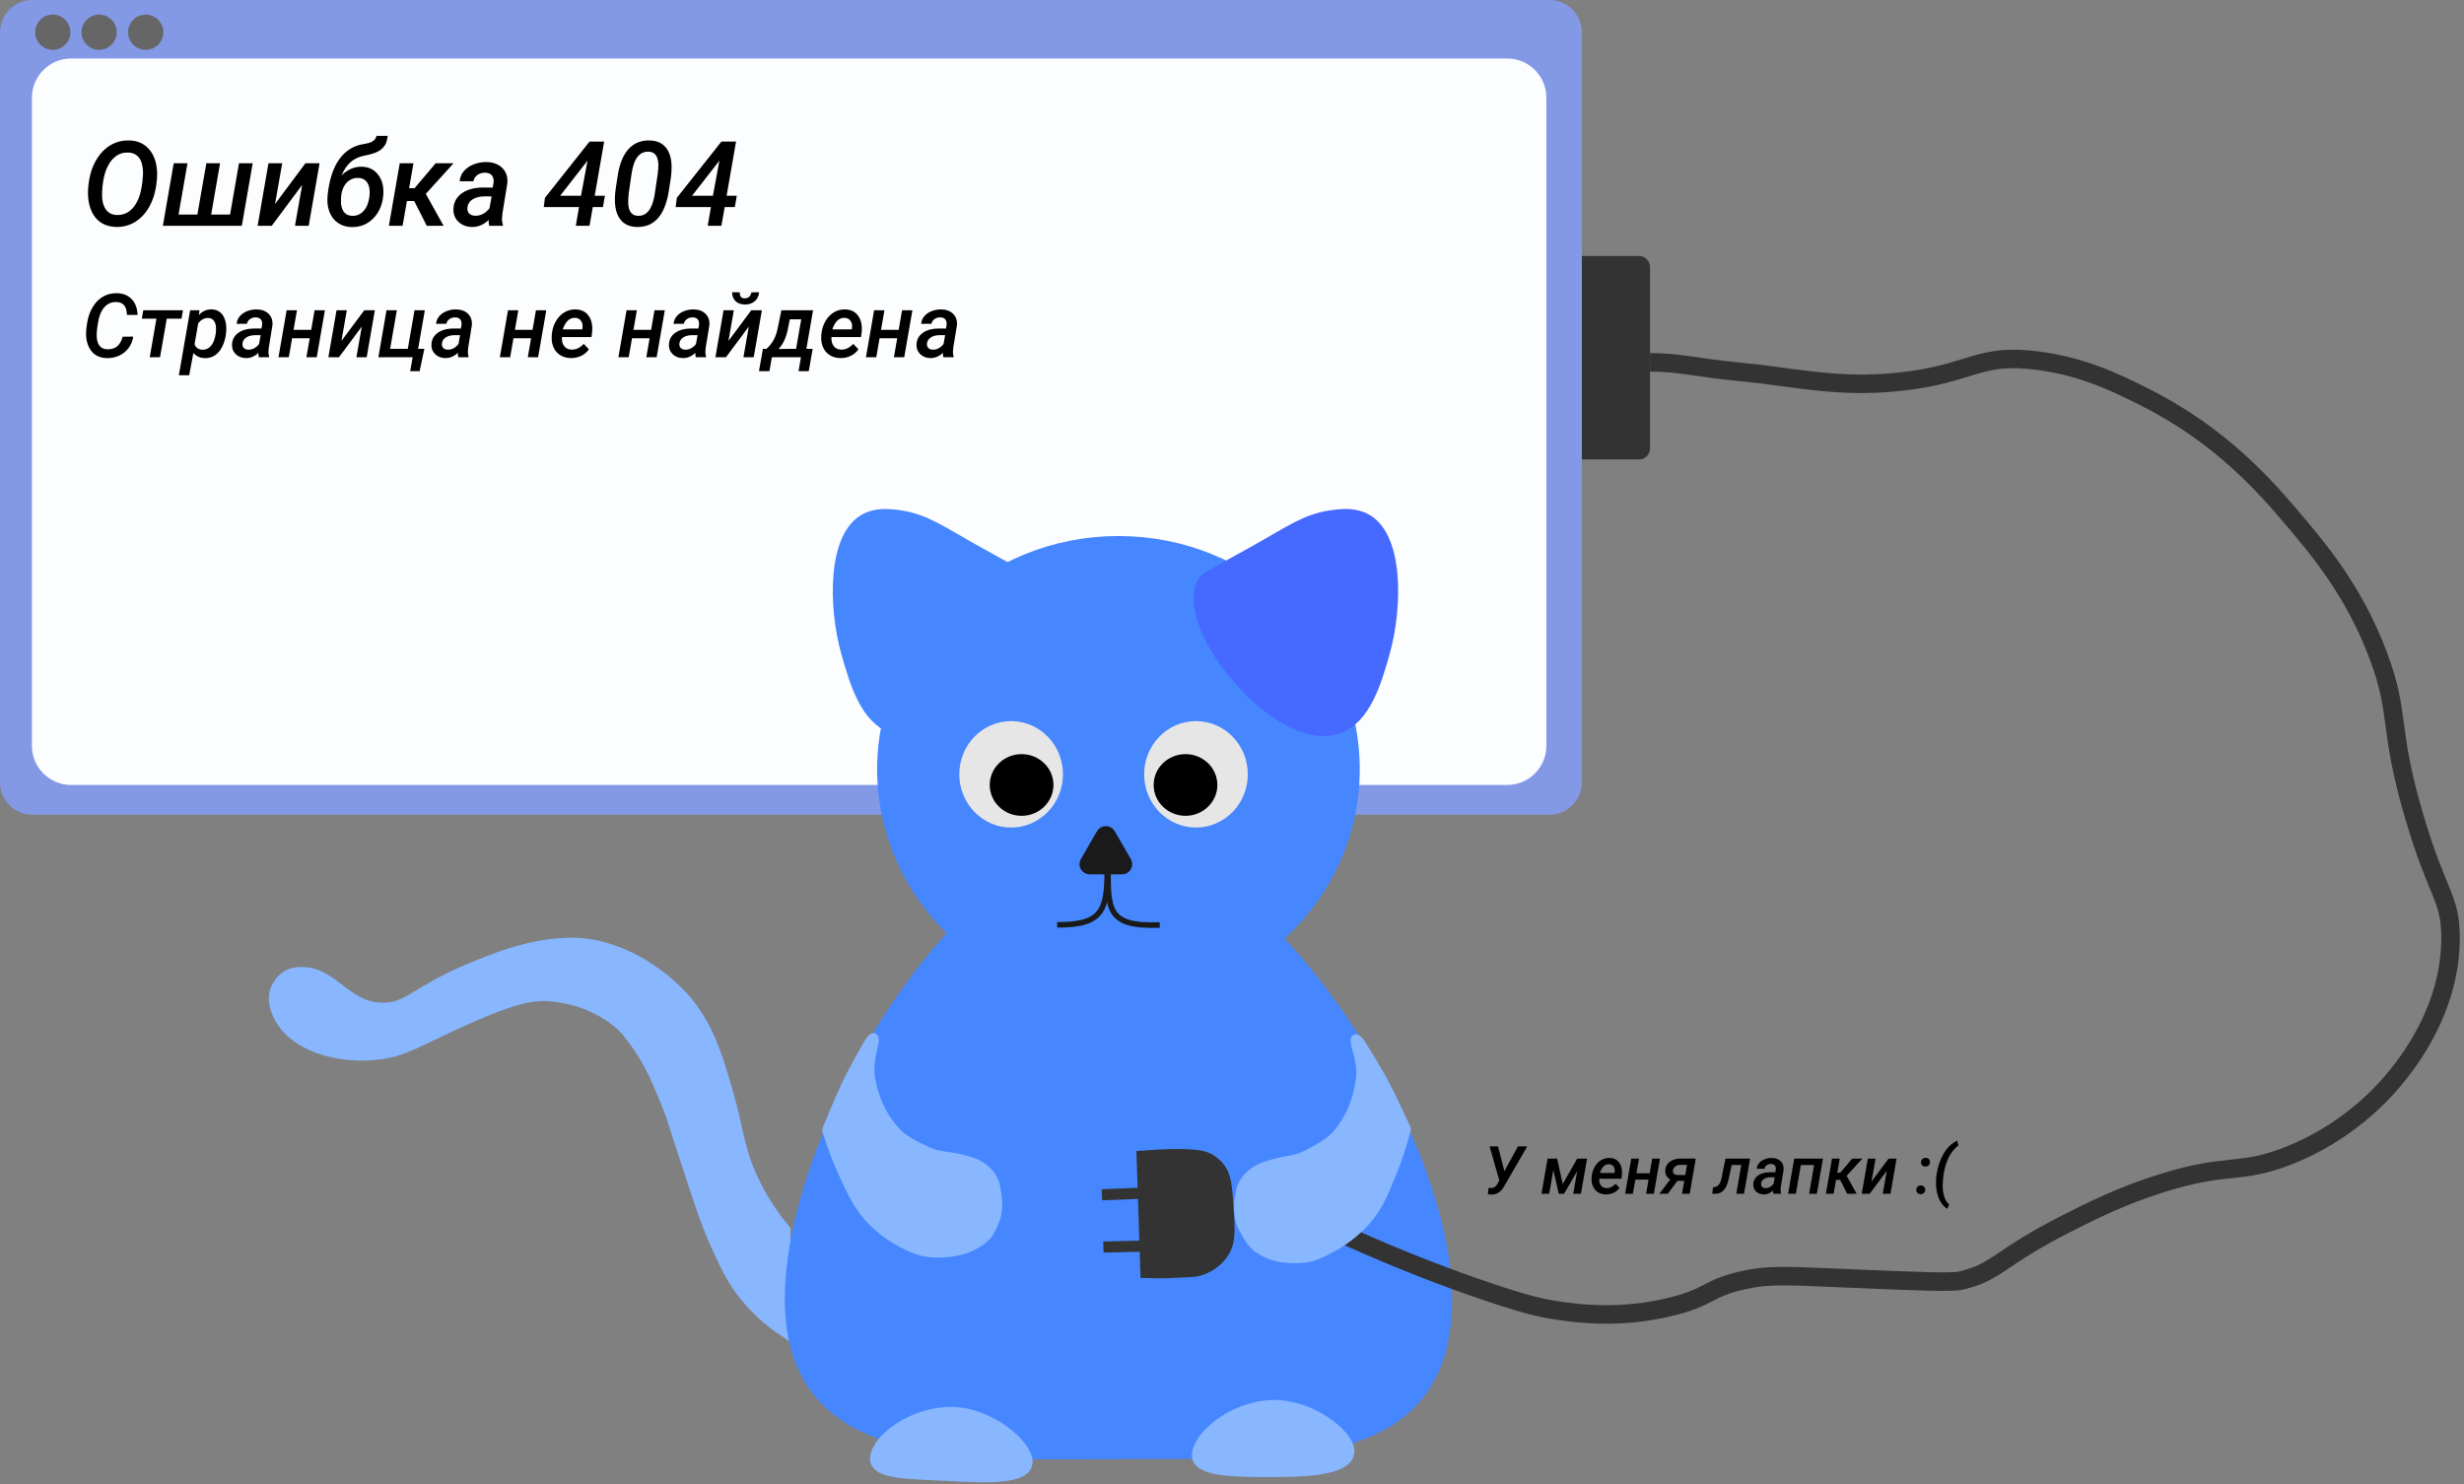 <svg width="1331" height="802" viewBox="0 0 1331 802" fill="none" xmlns="http://www.w3.org/2000/svg">
<rect x="0" y="0" width="1331" height="802" fill="#808080" stroke="none"/>
<path d="M837.055 440.192H17.443C7.849 440.192 0 432.348 0 422.761V17.432C0 7.844 7.849 0 17.443 0H837.055C846.648 0 854.498 7.844 854.498 17.432V422.761C854.498 432.348 846.648 440.192 837.055 440.192Z" fill="#8399E5"/>
<path d="M814.147 424.111H38.432C26.731 424.111 17.254 414.64 17.254 402.947V52.774C17.254 41.081 26.731 31.609 38.432 31.609H814.147C825.848 31.609 835.325 41.081 835.325 52.774V402.932C835.325 414.626 825.848 424.111 814.147 424.111Z" fill="#FBFDFF"/>
<path d="M28.504 26.932C33.762 26.932 38.025 22.672 38.025 17.417C38.025 12.162 33.762 7.902 28.504 7.902C23.246 7.902 18.983 12.162 18.983 17.417C18.983 22.672 23.246 26.932 28.504 26.932Z" fill="#666666"/>
<path d="M53.549 26.932C58.807 26.932 63.069 22.672 63.069 17.417C63.069 12.162 58.807 7.902 53.549 7.902C48.291 7.902 44.028 12.162 44.028 17.417C44.028 22.672 48.291 26.932 53.549 26.932Z" fill="#666666"/>
<path d="M78.71 26.932C83.968 26.932 88.23 22.672 88.23 17.417C88.23 12.162 83.968 7.902 78.71 7.902C73.451 7.902 69.189 12.162 69.189 17.417C69.189 22.672 73.451 26.932 78.71 26.932Z" fill="#666666"/>
<path d="M854.498 248.255H885.357C888.627 248.255 891.302 245.583 891.302 242.314V144.247C891.302 140.978 888.627 138.305 885.357 138.305H854.498V248.255Z" fill="#333333"/>
<path d="M423.797 719.97C415.555 714.551 406.63 706.969 399.072 696.408C393.926 689.217 391.092 682.986 386.993 673.994C381.876 662.765 379.042 654.267 374.914 641.818C361.599 601.522 362.951 604.442 361.12 599.866C352.602 578.715 349.535 571.743 338.313 557.42C335.799 554.209 324.461 543.765 307.062 540.075C292.599 536.996 284.619 536.734 253.746 550.302C232.437 559.657 221.288 566.557 210.968 568.852C187.493 574.096 159.658 567.007 150.66 549.881C149.832 548.297 145.704 540.38 148.931 533.785C152.855 525.796 159.135 524.242 166.184 525.171C180.473 527.045 187.464 542.617 204.136 544.128C219.849 545.552 223.41 535.717 252.249 523.631C267.206 517.356 291.756 506.984 316.074 509.541C324.127 510.383 346.119 515.192 366.672 535.703C382.269 551.246 387.69 570.087 393.897 591.644C399.537 611.225 399.435 622.629 409.232 641.455C414.596 651.754 420.424 659.482 424.567 664.435L423.797 719.97Z" fill="#88B6FF" stroke="#88B6FF" stroke-width="5" stroke-miterlimit="10"/>
<path d="M779.378 701.783C779.378 790.176 695.508 782.898 614.895 783.261C519.556 783.697 428.942 790.176 428.942 701.783C428.942 613.39 519.498 459.367 600.112 459.367C680.726 459.367 779.378 613.404 779.378 701.783Z" fill="#4687FF" stroke="#4687FF" stroke-width="10" stroke-miterlimit="10"/>
<path d="M604.167 536.734C673.399 536.734 729.522 482.533 729.522 415.672C729.522 348.811 673.399 294.609 604.167 294.609C534.936 294.609 478.813 348.811 478.813 415.672C478.813 482.533 534.936 536.734 604.167 536.734Z" fill="#4687FF" stroke="#4687FF" stroke-width="10" stroke-miterlimit="10"/>
<path d="M651.335 315.876C652.396 313.653 653.021 313.842 678.56 299.592C698.081 288.697 705.989 282.625 719.39 280.649C727.487 279.458 731.92 279.995 735.874 281.782C752.807 289.452 752.996 326.93 745.656 352.656C741.397 367.546 735.772 387.244 721.498 391.732C691.715 401.116 640.23 339.336 651.335 315.876Z" fill="#4669FF" stroke="#4669FF" stroke-width="10" stroke-miterlimit="10"/>
<path d="M553.773 315.876C552.712 313.653 552.087 313.842 526.548 299.592C507.027 288.697 499.12 282.625 485.718 280.649C477.622 279.458 473.188 279.995 469.235 281.782C452.301 289.452 452.112 326.93 459.452 352.656C463.711 367.546 469.336 387.244 483.61 391.732C513.379 401.116 564.864 339.336 553.773 315.876Z" fill="#4687FF" stroke="#4687FF" stroke-width="10" stroke-miterlimit="10"/>
<path d="M891.302 195.772C908.046 195.772 915.082 198.619 941.9 201.132C966.348 203.427 989.358 209.034 1018.95 206.884C1062.21 203.747 1066.24 191.821 1094.86 194.246C1123.03 196.629 1143.3 206.87 1159.26 214.932C1200.15 235.603 1224.27 263.508 1238.61 280.446C1252.19 296.468 1271.51 319.159 1284.62 354.007C1296.84 386.474 1289.75 392.429 1304.17 441.354C1316.6 483.495 1323.49 484.657 1323.72 505.721C1324.15 546.075 1299.23 576.014 1292.67 583.872C1288.18 589.262 1268.05 612.576 1234.02 625.243C1209.15 634.511 1203.22 628.279 1168.46 639.029C1146.57 645.813 1129.92 654.165 1116.72 660.862C1078.81 680.08 1079.3 687.155 1059.22 691.89C1054.33 693.038 1035.96 692.297 999.417 690.743C963.528 689.217 954.923 688.578 940.766 691.89C921.942 696.306 924.079 700.519 903.962 705.676C875.342 713.026 851.256 709.583 840.704 707.971C832.331 706.693 823.668 704.732 802.751 697.628C783.753 691.179 757.561 681.475 726.469 667.355" stroke="#333333" stroke-width="10" stroke-miterlimit="10"/>
<path d="M759.508 609.642C759.625 609.904 759.654 610.194 759.581 610.456C757.299 619.259 754.726 626.551 752.546 632.042C747.662 644.346 744.522 652.291 737.065 660.441C729.478 668.735 720.975 673.209 719.274 674.095C713.387 677.175 709.288 679.979 700.102 679.979C694.985 679.979 686.831 679.979 678.531 673.514C675.043 670.798 671.016 662.678 670.333 660.731C669.388 658.044 668.662 653.163 669.548 647.323C669.839 645.406 669.97 641.469 672.775 637.751C674.955 634.874 677.979 632.071 683.168 630.284C695.581 625.999 698.372 627.771 706.134 623.82C712.457 620.595 717.675 617.443 720.8 614.334C723.489 611.661 728.083 605.749 731.048 598.239C732.501 594.564 734.115 589.625 734.987 582.391C735.626 577.118 734.173 570.842 732.807 566.165C731.15 560.514 732.094 559.279 735.757 565.032C739.013 570.145 742.037 575.258 744.508 579.471C750.089 588.942 754.915 599.924 759.508 609.642Z" fill="#88B6FF" stroke="#88B6FF" stroke-width="5" stroke-miterlimit="10"/>
<path d="M446.777 610.121C446.661 610.383 446.661 610.673 446.734 610.949C449.379 619.651 452.272 626.812 454.685 632.216C460.092 644.302 463.58 652.103 471.371 659.918C479.308 667.878 488 671.989 489.73 672.803C495.747 675.635 499.904 677.306 509.105 676.899C514.207 676.681 524.571 675.621 532.173 668.445C535.386 665.409 537.45 659.337 538.046 657.361C538.874 654.63 539.397 649.72 538.264 643.924C537.886 642.021 537.595 638.099 534.63 634.497C532.333 631.708 529.179 629.049 523.932 627.48C511.344 623.733 508.64 625.621 500.718 622.004C494.265 619.055 488.916 616.121 485.66 613.157C482.869 610.615 478.014 604.892 474.729 597.527C473.116 593.91 471.299 589.044 470.107 581.868C469.235 576.638 470.427 570.305 471.604 565.569C473.028 559.86 472.025 558.669 468.61 564.567C465.572 569.811 462.766 575.055 460.484 579.369C455.295 589.029 450.949 600.2 446.777 610.121Z" fill="#88B6FF" stroke="#88B6FF" stroke-width="5" stroke-miterlimit="10"/>
<path d="M729.144 784.016C729.144 793.589 710.102 795.536 689.462 795.536C668.821 795.536 646.335 795.899 646.335 786.326C646.335 776.753 663.966 760.251 686.206 758.944C706.803 757.724 729.144 774.443 729.144 784.016Z" fill="#88B6FF" stroke="#88B6FF" stroke-width="5" stroke-miterlimit="10"/>
<path d="M555.27 790.132C554.718 799.69 533.162 798.848 512.55 797.671C491.939 796.495 471.924 797.264 472.476 787.706C473.028 778.148 491.576 762.677 513.844 762.648C534.484 762.605 555.808 780.574 555.27 790.132Z" fill="#88B6FF" stroke="#88B6FF" stroke-width="5" stroke-miterlimit="10"/>
<path d="M620.941 685.586C628.413 685.847 631.785 685.513 643.457 685.005C648.079 684.801 654.082 682.274 658.269 676.957C662.673 671.365 662.208 664.9 661.292 651.957C660.522 641.106 660.347 635.31 656.146 631.097C652.382 627.335 650.027 626.551 643.37 626.028C637.541 625.577 628.95 625.766 619.023 626.522L620.941 685.586Z" fill="#333333" stroke="#333333" stroke-width="10" stroke-miterlimit="10"/>
<path d="M595.243 645.537L619.008 644.592" stroke="#333333" stroke-width="6" stroke-miterlimit="10"/>
<path d="M596.028 673.776L619.023 673.238" stroke="#333333" stroke-width="6" stroke-miterlimit="10"/>
<path d="M646.044 442.11C658.744 442.11 669.039 431.476 669.039 418.359C669.039 405.242 658.744 394.608 646.044 394.608C633.344 394.608 623.049 405.242 623.049 418.359C623.049 431.476 633.344 442.11 646.044 442.11Z" fill="#E6E6E6" stroke="#E6E6E6" stroke-width="10" stroke-miterlimit="10"/>
<path d="M640.39 437.272C647.96 437.272 654.097 431.38 654.097 424.111C654.097 416.843 647.96 410.951 640.39 410.951C632.82 410.951 626.683 416.843 626.683 424.111C626.683 431.38 632.82 437.272 640.39 437.272Z" fill="black" stroke="black" stroke-width="7" stroke-miterlimit="10"/>
<path d="M546.185 442.11C558.885 442.11 569.181 431.476 569.181 418.359C569.181 405.242 558.885 394.608 546.185 394.608C533.486 394.608 523.19 405.242 523.19 418.359C523.19 431.476 533.486 442.11 546.185 442.11Z" fill="#E6E6E6" stroke="#E6E6E6" stroke-width="10" stroke-miterlimit="10"/>
<path d="M551.84 437.272C559.41 437.272 565.547 431.38 565.547 424.111C565.547 416.843 559.41 410.951 551.84 410.951C544.27 410.951 538.133 416.843 538.133 424.111C538.133 431.38 544.27 437.272 551.84 437.272Z" fill="black" stroke="black" stroke-width="7" stroke-miterlimit="10"/>
<path d="M600.839 449.823L609.56 464.901C611.101 467.574 609.168 470.93 606.072 470.93H588.644C585.548 470.93 583.614 467.574 585.155 464.901L593.876 449.823C595.432 447.15 599.298 447.15 600.839 449.823Z" fill="#1A1A1A" stroke="#1A1A1A" stroke-width="3" stroke-miterlimit="10"/>
<path d="M598.702 465.671C598.121 491.92 598.019 500.738 626.479 499.779" stroke="#1A1A1A" stroke-width="3" stroke-miterlimit="10"/>
<path d="M597.99 465.671C598.586 491.296 596.435 499.837 571.056 499.678" stroke="#1A1A1A" stroke-width="3" stroke-miterlimit="10"/>
<path d="M62.719 122.625C59.76 122.562 57.156 121.854 54.906 120.5C52.677 119.146 50.938 117.188 49.688 114.625C48.438 112.042 47.729 109.115 47.562 105.844C47.417 103.24 47.646 100.198 48.25 96.719C48.875 93.24 49.969 90.073 51.531 87.219C53.115 84.344 55 82 57.188 80.188C60.792 77.229 64.958 75.792 69.688 75.875C74.188 75.958 77.771 77.51 80.438 80.531C83.125 83.552 84.594 87.635 84.844 92.781C84.969 95.365 84.729 98.333 84.125 101.688C83.542 105.021 82.521 108.094 81.062 110.906C79.625 113.698 77.833 116.031 75.688 117.906C71.979 121.156 67.656 122.729 62.719 122.625ZM76.938 98.031L77.219 94.719C77.344 92.448 77.146 90.354 76.625 88.438C76.104 86.5 75.219 85.031 73.969 84.031C72.74 83.01 71.177 82.469 69.281 82.406C66.656 82.323 64.323 83.062 62.281 84.625C60.26 86.188 58.615 88.562 57.344 91.75C56.094 94.938 55.365 98.938 55.156 103.75C54.948 107.562 55.531 110.562 56.906 112.75C58.281 114.938 60.344 116.073 63.094 116.156C66.698 116.26 69.667 114.906 72 112.094C74.354 109.281 75.896 105.323 76.625 100.219L76.938 98.031ZM101.281 88.188L96.438 115.938H106.625L111.469 88.188H118.875L114.062 115.938H124.281L129.094 88.188H136.5L130.625 122H87.969L93.844 88.188H101.281ZM165 88.188H172.625L166.75 122H159.344L163.219 99.938L146.781 122H139.156L145.031 88.188H152.438L148.562 110.25L165 88.188ZM195.312 90.062C199.188 90.146 202.198 91.625 204.344 94.5C206.51 97.375 207.406 101.052 207.031 105.531C206.573 110.677 204.76 114.844 201.594 118.031C198.448 121.219 194.542 122.771 189.875 122.688C186.979 122.604 184.49 121.823 182.406 120.344C180.344 118.865 178.833 116.833 177.875 114.25C176.938 111.646 176.635 108.781 176.969 105.656L177.031 105V104.906L177.344 102.562C178.365 95.562 180.385 89.99 183.406 85.844C186.448 81.698 190.375 79.104 195.188 78.062L198.125 77.5C201.188 76.896 202.938 75.531 203.375 73.406H209.406C209.24 75.49 208.729 77.198 207.875 78.531C207.021 79.865 205.792 80.969 204.188 81.844C202.583 82.698 200.229 83.427 197.125 84.031C194.042 84.615 191.5 85.76 189.5 87.469C187.521 89.177 185.854 91.604 184.5 94.75C187.792 91.583 191.396 90.021 195.312 90.062ZM193.438 96.125C191.792 96.083 190.312 96.469 189 97.281C187.708 98.073 186.656 99.198 185.844 100.656C185.052 102.115 184.542 103.792 184.312 105.688C184.167 107.229 184.135 108.604 184.219 109.812C184.365 111.896 184.948 113.542 185.969 114.75C186.99 115.938 188.417 116.562 190.25 116.625C192.688 116.688 194.74 115.802 196.406 113.969C198.073 112.135 199.125 109.552 199.562 106.219L199.625 105.562C199.896 102.667 199.49 100.385 198.406 98.719C197.344 97.052 195.688 96.188 193.438 96.125ZM223.75 108.625H219.812L217.469 122H210.062L215.938 88.188H223.344L221 101.688H223.938L235.344 88.188H245.031L230 104.75L239.625 122H230.531L223.75 108.625ZM264.281 122C264.031 121.167 263.927 120.115 263.969 118.844C261.177 121.448 258.167 122.708 254.938 122.625C252 122.583 249.562 121.646 247.625 119.812C245.708 117.958 244.812 115.615 244.938 112.781C245.104 109.219 246.646 106.417 249.562 104.375C252.479 102.333 256.396 101.312 261.312 101.312L266.125 101.375L266.562 99.062C266.688 98.25 266.688 97.49 266.562 96.781C266.146 94.531 264.656 93.375 262.094 93.312C260.51 93.271 259.115 93.677 257.906 94.531C256.719 95.365 255.99 96.49 255.719 97.906L248.312 97.969C248.458 95.885 249.198 94.062 250.531 92.5C251.865 90.917 253.635 89.688 255.844 88.812C258.052 87.938 260.385 87.521 262.844 87.562C266.531 87.646 269.406 88.76 271.469 90.906C273.531 93.031 274.385 95.792 274.031 99.188L271.438 115.031L271.188 117.844C271.125 119.073 271.281 120.271 271.656 121.438L271.625 122H264.281ZM256.656 116.562C258.219 116.604 259.667 116.25 261 115.5C262.333 114.729 263.469 113.74 264.406 112.531L265.562 106.125L262.031 106.094C259.24 106.094 257.01 106.625 255.344 107.688C253.677 108.729 252.729 110.167 252.5 112C252.333 113.396 252.635 114.5 253.406 115.312C254.198 116.104 255.281 116.521 256.656 116.562ZM321.25 105.781H326.75L325.688 111.875H320.219L318.438 122H311.031L312.781 111.875H293.719L294.375 106.875L318.438 76.5H326.344L321.25 105.781ZM302.562 105.781H313.844L317.375 86.688L316.625 87.75L302.562 105.781ZM344.031 122.625C340.094 122.542 337.115 121.188 335.094 118.562C333.073 115.917 332.094 112.219 332.156 107.469C332.177 105.927 332.281 104.385 332.469 102.844L333.688 94.719C334.708 88.344 336.677 83.583 339.594 80.438C342.51 77.292 346.281 75.771 350.906 75.875C354.823 75.958 357.792 77.292 359.812 79.875C361.854 82.458 362.844 86.125 362.781 90.875C362.76 92.438 362.656 93.979 362.469 95.5L361.25 103.406C360.188 109.927 358.208 114.792 355.312 118C352.438 121.188 348.677 122.729 344.031 122.625ZM355.25 94.281C355.521 91.906 355.656 90.219 355.656 89.219C355.552 84.51 353.833 82.083 350.5 81.938C347.958 81.833 345.917 82.76 344.375 84.719C342.833 86.677 341.75 89.792 341.125 94.062L339.688 103.969C339.438 106.115 339.323 107.812 339.344 109.062C339.344 113.938 341.052 116.448 344.469 116.594C349.177 116.865 352.208 113.188 353.562 105.562L355.25 94.281ZM392.5 105.781H398L396.938 111.875H391.469L389.688 122H382.281L384.031 111.875H364.969L365.625 106.875L389.688 76.5H397.594L392.5 105.781ZM373.812 105.781H385.094L388.625 86.688L387.875 87.75L373.812 105.781Z" fill="black"/>
<path d="M71.984 181.867C71.406 185.43 69.805 188.273 67.18 190.398C64.555 192.508 61.359 193.531 57.594 193.469C55.422 193.422 53.516 192.906 51.875 191.922C50.25 190.938 48.977 189.508 48.055 187.633C47.133 185.742 46.617 183.609 46.508 181.234C46.414 179.453 46.633 177.031 47.164 173.969C47.695 170.891 48.711 168.133 50.211 165.695C51.727 163.258 53.578 161.422 55.766 160.188C57.969 158.953 60.414 158.359 63.102 158.406C66.492 158.469 69.172 159.539 71.141 161.617C73.125 163.68 74.18 166.531 74.305 170.172H68.562C68.484 167.734 67.969 165.977 67.016 164.898C66.078 163.805 64.68 163.234 62.82 163.188C60.273 163.109 58.141 164.023 56.422 165.93C54.703 167.836 53.547 170.609 52.953 174.25L52.484 177.367L52.273 179.758C52.148 181.367 52.258 182.883 52.602 184.305C52.961 185.711 53.586 186.789 54.477 187.539C55.367 188.273 56.5 188.664 57.875 188.711C62.234 188.883 65.031 186.617 66.266 181.914L71.984 181.867ZM98.047 172.164H90.078L86.445 193H80.891L84.5 172.164H76.602L77.398 167.641H98.844L98.047 172.164ZM122.07 180.414C121.758 182.945 121.078 185.242 120.031 187.305C119 189.367 117.68 190.93 116.07 191.992C114.477 193.039 112.688 193.539 110.703 193.492C108.062 193.43 105.984 192.492 104.469 190.68L102.195 202.75H96.617L102.711 167.641L107.797 167.617L107.375 170.242C109.312 168.133 111.617 167.109 114.289 167.172C115.898 167.188 117.297 167.602 118.484 168.414C119.672 169.211 120.578 170.375 121.203 171.906C121.844 173.438 122.188 175.141 122.234 177.016C122.25 177.969 122.195 179.102 122.07 180.414ZM116.586 179.922L116.703 178.211C116.75 176.195 116.414 174.633 115.695 173.523C114.992 172.414 113.93 171.844 112.508 171.812C110.414 171.75 108.602 172.711 107.07 174.695L105.102 186.016C105.805 187.906 107.234 188.883 109.391 188.945C111.234 188.992 112.781 188.273 114.031 186.789C115.297 185.305 116.148 183.016 116.586 179.922ZM139.836 193C139.648 192.375 139.57 191.586 139.602 190.633C137.508 192.586 135.25 193.531 132.828 193.469C130.625 193.438 128.797 192.734 127.344 191.359C125.906 189.969 125.234 188.211 125.328 186.086C125.453 183.414 126.609 181.312 128.797 179.781C130.984 178.25 133.922 177.484 137.609 177.484L141.219 177.531L141.547 175.797C141.641 175.188 141.641 174.617 141.547 174.086C141.234 172.398 140.117 171.531 138.195 171.484C137.008 171.453 135.961 171.758 135.055 172.398C134.164 173.023 133.617 173.867 133.414 174.93L127.859 174.977C127.969 173.414 128.523 172.047 129.523 170.875C130.523 169.688 131.852 168.766 133.508 168.109C135.164 167.453 136.914 167.141 138.758 167.172C141.523 167.234 143.68 168.07 145.227 169.68C146.773 171.273 147.414 173.344 147.148 175.891L145.203 187.773L145.016 189.883C144.969 190.805 145.086 191.703 145.367 192.578L145.344 193H139.836ZM134.117 188.922C135.289 188.953 136.375 188.688 137.375 188.125C138.375 187.547 139.227 186.805 139.93 185.898L140.797 181.094L138.148 181.07C136.055 181.07 134.383 181.469 133.133 182.266C131.883 183.047 131.172 184.125 131 185.5C130.875 186.547 131.102 187.375 131.68 187.984C132.273 188.578 133.086 188.891 134.117 188.922ZM171.102 193H165.523L167.305 182.758H157.789L156.008 193H150.43L154.836 167.641H160.414L158.562 178.211H168.102L169.93 167.641H175.508L171.102 193ZM196.766 167.641H202.484L198.078 193H192.523L195.43 176.453L183.102 193H177.383L181.789 167.641H187.344L184.438 184.188L196.766 167.641ZM208.789 167.641H214.367L210.734 188.453H220.297L223.906 167.641H229.484L225.852 188.453H229.227L226.672 200.523H221.586L222.898 193H204.383L208.789 167.641ZM247.555 193C247.367 192.375 247.289 191.586 247.32 190.633C245.227 192.586 242.969 193.531 240.547 193.469C238.344 193.438 236.516 192.734 235.062 191.359C233.625 189.969 232.953 188.211 233.047 186.086C233.172 183.414 234.328 181.312 236.516 179.781C238.703 178.25 241.641 177.484 245.328 177.484L248.938 177.531L249.266 175.797C249.359 175.188 249.359 174.617 249.266 174.086C248.953 172.398 247.836 171.531 245.914 171.484C244.727 171.453 243.68 171.758 242.773 172.398C241.883 173.023 241.336 173.867 241.133 174.93L235.578 174.977C235.688 173.414 236.242 172.047 237.242 170.875C238.242 169.688 239.57 168.766 241.227 168.109C242.883 167.453 244.633 167.141 246.477 167.172C249.242 167.234 251.398 168.07 252.945 169.68C254.492 171.273 255.133 173.344 254.867 175.891L252.922 187.773L252.734 189.883C252.688 190.805 252.805 191.703 253.086 192.578L253.062 193H247.555ZM241.836 188.922C243.008 188.953 244.094 188.688 245.094 188.125C246.094 187.547 246.945 186.805 247.648 185.898L248.516 181.094L245.867 181.07C243.773 181.07 242.102 181.469 240.852 182.266C239.602 183.047 238.891 184.125 238.719 185.5C238.594 186.547 238.82 187.375 239.398 187.984C239.992 188.578 240.805 188.891 241.836 188.922ZM290.68 193H285.102L286.883 182.758H277.367L275.586 193H270.008L274.414 167.641H279.992L278.141 178.211H287.68L289.508 167.641H295.086L290.68 193ZM308.234 193.469C306.031 193.422 304.117 192.867 302.492 191.805C300.883 190.742 299.688 189.289 298.906 187.445C298.141 185.602 297.852 183.547 298.039 181.281L298.109 180.32C298.391 177.742 299.141 175.43 300.359 173.383C301.594 171.32 303.125 169.758 304.953 168.695C306.781 167.633 308.766 167.125 310.906 167.172C314.078 167.234 316.453 168.414 318.031 170.711C319.625 173.008 320.227 176 319.836 179.688L319.508 182.125H303.547C303.406 184.141 303.812 185.766 304.766 187C305.719 188.234 307.031 188.867 308.703 188.898C311.094 188.977 313.297 187.938 315.312 185.781L318.125 188.734C317.062 190.25 315.664 191.43 313.93 192.273C312.195 193.102 310.297 193.5 308.234 193.469ZM310.602 171.719C307.664 171.625 305.461 173.703 303.992 177.953L314.516 177.977L314.609 177.484C314.719 176.766 314.727 176.062 314.633 175.375C314.461 174.266 314.023 173.391 313.32 172.75C312.617 172.109 311.711 171.766 310.602 171.719ZM354.711 193H349.133L350.914 182.758H341.398L339.617 193H334.039L338.445 167.641H344.023L342.172 178.211H351.711L353.539 167.641H359.117L354.711 193ZM375.852 193C375.664 192.375 375.586 191.586 375.617 190.633C373.523 192.586 371.266 193.531 368.844 193.469C366.641 193.438 364.812 192.734 363.359 191.359C361.922 189.969 361.25 188.211 361.344 186.086C361.469 183.414 362.625 181.312 364.812 179.781C367 178.25 369.938 177.484 373.625 177.484L377.234 177.531L377.562 175.797C377.656 175.188 377.656 174.617 377.562 174.086C377.25 172.398 376.133 171.531 374.211 171.484C373.023 171.453 371.977 171.758 371.07 172.398C370.18 173.023 369.633 173.867 369.43 174.93L363.875 174.977C363.984 173.414 364.539 172.047 365.539 170.875C366.539 169.688 367.867 168.766 369.523 168.109C371.18 167.453 372.93 167.141 374.773 167.172C377.539 167.234 379.695 168.07 381.242 169.68C382.789 171.273 383.43 173.344 383.164 175.891L381.219 187.773L381.031 189.883C380.984 190.805 381.102 191.703 381.383 192.578L381.359 193H375.852ZM370.133 188.922C371.305 188.953 372.391 188.688 373.391 188.125C374.391 187.547 375.242 186.805 375.945 185.898L376.812 181.094L374.164 181.07C372.07 181.07 370.398 181.469 369.148 182.266C367.898 183.047 367.188 184.125 367.016 185.5C366.891 186.547 367.117 187.375 367.695 187.984C368.289 188.578 369.102 188.891 370.133 188.922ZM405.828 167.641H411.547L407.141 193H401.586L404.492 176.453L392.164 193H386.445L390.852 167.641H396.406L393.5 184.188L405.828 167.641ZM410.047 157.891C409.891 159.969 409.086 161.609 407.633 162.812C406.18 164.016 404.398 164.586 402.289 164.523C400.227 164.492 398.57 163.883 397.32 162.695C396.086 161.492 395.469 159.891 395.469 157.891L399.594 157.914C399.516 160.102 400.414 161.195 402.289 161.195C403.336 161.195 404.156 160.891 404.75 160.281C405.344 159.672 405.734 158.891 405.922 157.938L410.047 157.891ZM414.008 188.523C415.664 187.008 416.992 185.32 417.992 183.461C419.008 181.586 419.758 179.32 420.242 176.664L422.07 167.641H439.203L435.594 188.453H438.992L436.883 200.547H431.352L432.664 193H416.938L415.625 200.547H409.977L412.109 188.477L414.008 188.523ZM420.547 188.547L430.039 188.453L432.805 172.539H426.641L425.375 178.797C424.391 182.984 422.781 186.234 420.547 188.547ZM453.828 193.469C451.625 193.422 449.711 192.867 448.086 191.805C446.477 190.742 445.281 189.289 444.5 187.445C443.734 185.602 443.445 183.547 443.633 181.281L443.703 180.32C443.984 177.742 444.734 175.43 445.953 173.383C447.188 171.32 448.719 169.758 450.547 168.695C452.375 167.633 454.359 167.125 456.5 167.172C459.672 167.234 462.047 168.414 463.625 170.711C465.219 173.008 465.82 176 465.43 179.688L465.102 182.125H449.141C449 184.141 449.406 185.766 450.359 187C451.312 188.234 452.625 188.867 454.297 188.898C456.688 188.977 458.891 187.938 460.906 185.781L463.719 188.734C462.656 190.25 461.258 191.43 459.523 192.273C457.789 193.102 455.891 193.5 453.828 193.469ZM456.195 171.719C453.258 171.625 451.055 173.703 449.586 177.953L460.109 177.977L460.203 177.484C460.312 176.766 460.32 176.062 460.227 175.375C460.055 174.266 459.617 173.391 458.914 172.75C458.211 172.109 457.305 171.766 456.195 171.719ZM488.445 193H482.867L484.648 182.758H475.133L473.352 193H467.773L472.18 167.641H477.758L475.906 178.211H485.445L487.273 167.641H492.852L488.445 193ZM509.586 193C509.398 192.375 509.32 191.586 509.352 190.633C507.258 192.586 505 193.531 502.578 193.469C500.375 193.438 498.547 192.734 497.094 191.359C495.656 189.969 494.984 188.211 495.078 186.086C495.203 183.414 496.359 181.312 498.547 179.781C500.734 178.25 503.672 177.484 507.359 177.484L510.969 177.531L511.297 175.797C511.391 175.188 511.391 174.617 511.297 174.086C510.984 172.398 509.867 171.531 507.945 171.484C506.758 171.453 505.711 171.758 504.805 172.398C503.914 173.023 503.367 173.867 503.164 174.93L497.609 174.977C497.719 173.414 498.273 172.047 499.273 170.875C500.273 169.688 501.602 168.766 503.258 168.109C504.914 167.453 506.664 167.141 508.508 167.172C511.273 167.234 513.43 168.07 514.977 169.68C516.523 171.273 517.164 173.344 516.898 175.891L514.953 187.773L514.766 189.883C514.719 190.805 514.836 191.703 515.117 192.578L515.094 193H509.586ZM503.867 188.922C505.039 188.953 506.125 188.688 507.125 188.125C508.125 187.547 508.977 186.805 509.68 185.898L510.547 181.094L507.898 181.07C505.805 181.07 504.133 181.469 502.883 182.266C501.633 183.047 500.922 184.125 500.75 185.5C500.625 186.547 500.852 187.375 501.43 187.984C502.023 188.578 502.836 188.891 503.867 188.922Z" fill="black"/>
<path d="M812.654 632.766L819.949 619.406H824.959L812.812 640.412C811.828 642.229 810.768 643.523 809.631 644.297C808.494 645.059 807.182 645.428 805.693 645.404C805.143 645.404 804.486 645.363 803.725 645.281L804.129 641.766C804.738 641.848 805.225 641.883 805.588 641.871C806.877 641.871 807.914 641.238 808.699 639.973L809.895 637.793L804.674 619.406H809.209L812.654 632.766ZM844.154 639.709L851.977 625.98H857.285L853.98 645H849.814L851.959 632.73L844.857 645H842.01L839.092 632.168L836.842 645H832.676L835.98 625.98H841.131L844.154 639.709ZM867.41 645.352C865.758 645.316 864.322 644.9 863.104 644.104C861.896 643.307 861 642.217 860.414 640.834C859.84 639.451 859.623 637.91 859.764 636.211L859.816 635.49C860.027 633.557 860.59 631.822 861.504 630.287C862.43 628.74 863.578 627.568 864.949 626.771C866.32 625.975 867.809 625.594 869.414 625.629C871.793 625.676 873.574 626.561 874.758 628.283C875.953 630.006 876.404 632.25 876.111 635.016L875.865 636.844H863.895C863.789 638.355 864.094 639.574 864.809 640.5C865.523 641.426 866.508 641.9 867.762 641.924C869.555 641.982 871.207 641.203 872.719 639.586L874.828 641.801C874.031 642.938 872.982 643.822 871.682 644.455C870.381 645.076 868.957 645.375 867.41 645.352ZM869.186 629.039C866.982 628.969 865.33 630.527 864.229 633.715L872.121 633.732L872.191 633.363C872.273 632.824 872.279 632.297 872.209 631.781C872.08 630.949 871.752 630.293 871.225 629.812C870.697 629.332 870.018 629.074 869.186 629.039ZM893.373 645H889.189L890.525 637.318H883.389L882.053 645H877.869L881.174 625.98H885.357L883.969 633.908H891.123L892.494 625.98H896.678L893.373 645ZM916.031 625.98L912.727 645H908.578L909.791 638.021H906.082L900.914 645H896.344L902.215 637.23C901.277 636.703 900.58 636 900.123 635.121C899.678 634.242 899.484 633.27 899.543 632.203C899.66 630.316 900.492 628.805 902.039 627.668C903.586 626.531 905.514 625.963 907.822 625.963L916.031 625.98ZM903.691 632.309C903.562 633.059 903.727 633.662 904.184 634.119C904.641 634.576 905.268 634.816 906.064 634.84L910.336 634.857L911.285 629.373L907.717 629.355C906.639 629.379 905.725 629.672 904.975 630.234C904.236 630.785 903.809 631.477 903.691 632.309ZM945.369 625.98L942.082 645H937.898L940.605 629.426H935.438L933.697 637.371C933.076 640.066 932.168 642.018 930.973 643.225C929.777 644.42 928.248 645.012 926.385 645H924.943L925.33 641.467L925.963 641.414C927.029 641.32 927.896 640.834 928.564 639.955C929.244 639.064 929.766 637.594 930.129 635.543L930.393 634.102L932.08 625.98H945.369ZM957.955 645C957.814 644.531 957.756 643.939 957.779 643.225C956.209 644.689 954.516 645.398 952.699 645.352C951.047 645.328 949.676 644.801 948.586 643.77C947.508 642.727 947.004 641.408 947.074 639.814C947.168 637.811 948.035 636.234 949.676 635.086C951.316 633.938 953.52 633.363 956.285 633.363L958.992 633.398L959.238 632.098C959.309 631.641 959.309 631.213 959.238 630.814C959.004 629.549 958.166 628.898 956.725 628.863C955.834 628.84 955.049 629.068 954.369 629.549C953.701 630.018 953.291 630.65 953.139 631.447L948.973 631.482C949.055 630.311 949.471 629.285 950.221 628.406C950.971 627.516 951.967 626.824 953.209 626.332C954.451 625.84 955.764 625.605 957.146 625.629C959.221 625.676 960.838 626.303 961.998 627.51C963.158 628.705 963.639 630.258 963.439 632.168L961.98 641.08L961.84 642.662C961.805 643.354 961.893 644.027 962.104 644.684L962.086 645H957.955ZM953.666 641.941C954.545 641.965 955.359 641.766 956.109 641.344C956.859 640.91 957.498 640.354 958.025 639.674L958.676 636.07L956.689 636.053C955.119 636.053 953.865 636.352 952.928 636.949C951.99 637.535 951.457 638.344 951.328 639.375C951.234 640.16 951.404 640.781 951.838 641.238C952.283 641.684 952.893 641.918 953.666 641.941ZM981.422 645H977.238L979.945 629.426H972.791L970.084 645H965.9L969.205 625.98H984.727L981.422 645ZM994.008 637.477H991.793L990.475 645H986.309L989.613 625.98H993.779L992.461 633.574H994.113L1000.53 625.98H1005.98L997.523 635.297L1002.94 645H997.822L994.008 637.477ZM1020.2 625.98H1024.49L1021.18 645H1017.02L1019.2 632.59L1009.95 645H1005.66L1008.97 625.98H1013.13L1010.95 638.391L1020.2 625.98ZM1035.12 642.943C1035.12 642.229 1035.35 641.648 1035.79 641.203C1036.25 640.746 1036.83 640.506 1037.53 640.482C1038.22 640.459 1038.8 640.67 1039.25 641.115C1039.72 641.549 1039.96 642.111 1039.96 642.803C1039.96 643.482 1039.73 644.051 1039.29 644.508C1038.84 644.953 1038.26 645.188 1037.55 645.211C1036.86 645.234 1036.28 645.029 1035.81 644.596C1035.35 644.162 1035.12 643.611 1035.12 642.943ZM1037.69 628.02C1037.69 627.305 1037.91 626.725 1038.36 626.279C1038.81 625.822 1039.39 625.582 1040.1 625.559C1040.79 625.535 1041.36 625.746 1041.82 626.191C1042.29 626.625 1042.52 627.188 1042.52 627.879C1042.52 628.559 1042.3 629.127 1041.86 629.584C1041.41 630.029 1040.83 630.264 1040.12 630.287C1039.42 630.311 1038.84 630.105 1038.38 629.672C1037.92 629.238 1037.69 628.688 1037.69 628.02ZM1046.07 634.664C1046.7 630.387 1047.98 626.584 1049.94 623.256C1051.91 619.916 1054.35 617.602 1057.25 616.312L1057.89 618.844C1053.88 621.938 1051.28 626.789 1050.08 633.398C1049.65 635.812 1049.43 638.139 1049.41 640.377C1049.39 642.756 1049.67 644.83 1050.26 646.6C1050.84 648.381 1051.71 649.781 1052.86 650.801L1051.88 653.139C1049.87 651.896 1048.33 649.963 1047.25 647.338C1046.19 644.713 1045.7 641.654 1045.79 638.162C1045.82 637.037 1045.9 635.971 1046.04 634.963L1046.07 634.664Z" fill="black"/>
</svg>
